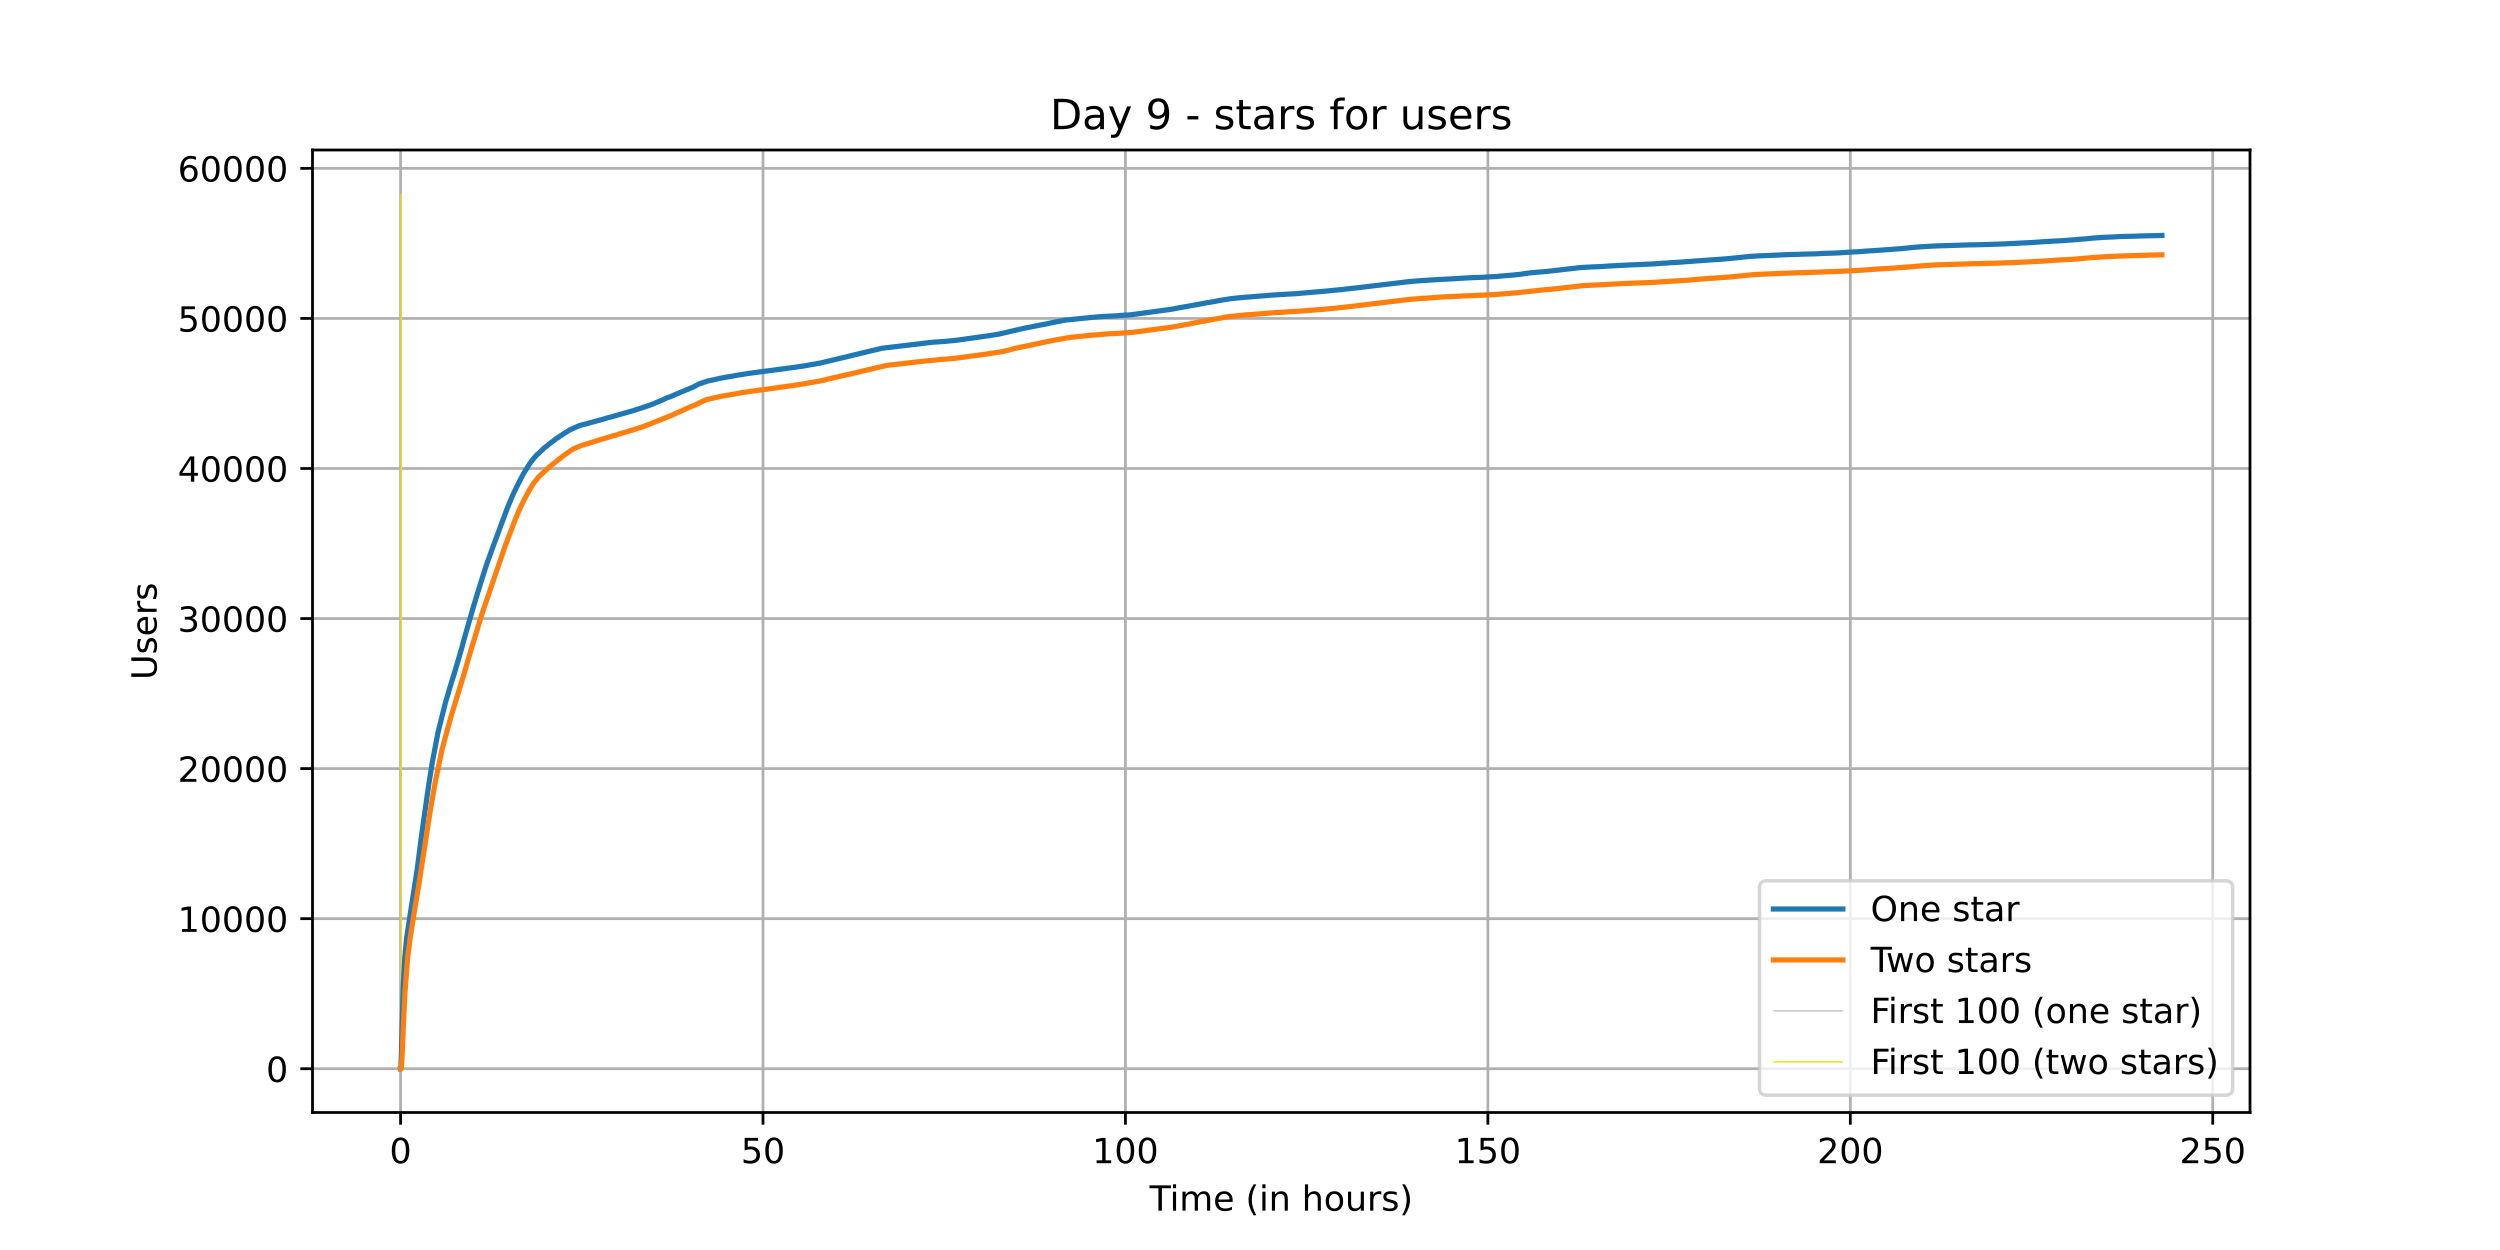 <?xml version="1.0" encoding="utf-8" standalone="no"?>
<!DOCTYPE svg PUBLIC "-//W3C//DTD SVG 1.1//EN"
  "http://www.w3.org/Graphics/SVG/1.1/DTD/svg11.dtd">
<!-- Created with matplotlib (https://matplotlib.org/) -->
<svg height="360pt" version="1.1" viewBox="0 0 720 360" width="720pt" xmlns="http://www.w3.org/2000/svg" xmlns:xlink="http://www.w3.org/1999/xlink">
 <defs>
  <style type="text/css">*{stroke-linecap:butt;stroke-linejoin:round;}</style>
 </defs>
 <g id="figure_1">
  <g id="patch_1">
   <path d="M 0 360 
L 720 360 
L 720 0 
L 0 0 
z
" style="fill:#ffffff;"/>
  </g>
  <g id="axes_1">
   <g id="patch_2">
    <path d="M 90 320.4 
L 648 320.4 
L 648 43.2 
L 90 43.2 
z
" style="fill:#ffffff;"/>
   </g>
   <g id="matplotlib.axis_1">
    <g id="xtick_1">
     <g id="line2d_1">
      <path clip-path="url(#pa68d1b506d)" d="M 115.364 320.4 
L 115.364 43.2 
" style="fill:none;stroke:#b0b0b0;stroke-linecap:square;stroke-width:0.8;"/>
     </g>
     <g id="line2d_2">
      <defs>
       <path d="M 0 0 
L 0 3.5 
" id="m1f9e59ccb1" style="stroke:#000000;stroke-width:0.8;"/>
      </defs>
      <g>
       <use style="stroke:#000000;stroke-width:0.8;" x="115.364" xlink:href="#m1f9e59ccb1" y="320.4"/>
      </g>
     </g>
     <g id="text_1">
      <!-- 0 -->
      <g transform="translate(112.182 334.998)scale(0.1 -0.1)">
       <defs>
        <path d="M 31.781 66.406 
Q 24.172 66.406 20.328 58.906 
Q 16.5 51.422 16.5 36.375 
Q 16.5 21.391 20.328 13.891 
Q 24.172 6.391 31.781 6.391 
Q 39.453 6.391 43.281 13.891 
Q 47.125 21.391 47.125 36.375 
Q 47.125 51.422 43.281 58.906 
Q 39.453 66.406 31.781 66.406 
z
M 31.781 74.219 
Q 44.047 74.219 50.516 64.516 
Q 56.984 54.828 56.984 36.375 
Q 56.984 17.969 50.516 8.266 
Q 44.047 -1.422 31.781 -1.422 
Q 19.531 -1.422 13.062 8.266 
Q 6.594 17.969 6.594 36.375 
Q 6.594 54.828 13.062 64.516 
Q 19.531 74.219 31.781 74.219 
z
" id="DejaVuSans-48"/>
       </defs>
       <use xlink:href="#DejaVuSans-48"/>
      </g>
     </g>
    </g>
    <g id="xtick_2">
     <g id="line2d_3">
      <path clip-path="url(#pa68d1b506d)" d="M 219.745 320.4 
L 219.745 43.2 
" style="fill:none;stroke:#b0b0b0;stroke-linecap:square;stroke-width:0.8;"/>
     </g>
     <g id="line2d_4">
      <g>
       <use style="stroke:#000000;stroke-width:0.8;" x="219.745" xlink:href="#m1f9e59ccb1" y="320.4"/>
      </g>
     </g>
     <g id="text_2">
      <!-- 50 -->
      <g transform="translate(213.383 334.998)scale(0.1 -0.1)">
       <defs>
        <path d="M 10.797 72.906 
L 49.516 72.906 
L 49.516 64.594 
L 19.828 64.594 
L 19.828 46.734 
Q 21.969 47.469 24.109 47.828 
Q 26.266 48.188 28.422 48.188 
Q 40.625 48.188 47.75 41.5 
Q 54.891 34.812 54.891 23.391 
Q 54.891 11.625 47.562 5.094 
Q 40.234 -1.422 26.906 -1.422 
Q 22.312 -1.422 17.547 -0.641 
Q 12.797 0.141 7.719 1.703 
L 7.719 11.625 
Q 12.109 9.234 16.797 8.062 
Q 21.484 6.891 26.703 6.891 
Q 35.156 6.891 40.078 11.328 
Q 45.016 15.766 45.016 23.391 
Q 45.016 31 40.078 35.438 
Q 35.156 39.891 26.703 39.891 
Q 22.75 39.891 18.812 39.016 
Q 14.891 38.141 10.797 36.281 
z
" id="DejaVuSans-53"/>
       </defs>
       <use xlink:href="#DejaVuSans-53"/>
       <use x="63.623" xlink:href="#DejaVuSans-48"/>
      </g>
     </g>
    </g>
    <g id="xtick_3">
     <g id="line2d_5">
      <path clip-path="url(#pa68d1b506d)" d="M 324.127 320.4 
L 324.127 43.2 
" style="fill:none;stroke:#b0b0b0;stroke-linecap:square;stroke-width:0.8;"/>
     </g>
     <g id="line2d_6">
      <g>
       <use style="stroke:#000000;stroke-width:0.8;" x="324.127" xlink:href="#m1f9e59ccb1" y="320.4"/>
      </g>
     </g>
     <g id="text_3">
      <!-- 100 -->
      <g transform="translate(314.583 334.998)scale(0.1 -0.1)">
       <defs>
        <path d="M 12.406 8.297 
L 28.516 8.297 
L 28.516 63.922 
L 10.984 60.406 
L 10.984 69.391 
L 28.422 72.906 
L 38.281 72.906 
L 38.281 8.297 
L 54.391 8.297 
L 54.391 0 
L 12.406 0 
z
" id="DejaVuSans-49"/>
       </defs>
       <use xlink:href="#DejaVuSans-49"/>
       <use x="63.623" xlink:href="#DejaVuSans-48"/>
       <use x="127.246" xlink:href="#DejaVuSans-48"/>
      </g>
     </g>
    </g>
    <g id="xtick_4">
     <g id="line2d_7">
      <path clip-path="url(#pa68d1b506d)" d="M 428.509 320.4 
L 428.509 43.2 
" style="fill:none;stroke:#b0b0b0;stroke-linecap:square;stroke-width:0.8;"/>
     </g>
     <g id="line2d_8">
      <g>
       <use style="stroke:#000000;stroke-width:0.8;" x="428.509" xlink:href="#m1f9e59ccb1" y="320.4"/>
      </g>
     </g>
     <g id="text_4">
      <!-- 150 -->
      <g transform="translate(418.965 334.998)scale(0.1 -0.1)">
       <use xlink:href="#DejaVuSans-49"/>
       <use x="63.623" xlink:href="#DejaVuSans-53"/>
       <use x="127.246" xlink:href="#DejaVuSans-48"/>
      </g>
     </g>
    </g>
    <g id="xtick_5">
     <g id="line2d_9">
      <path clip-path="url(#pa68d1b506d)" d="M 532.891 320.4 
L 532.891 43.2 
" style="fill:none;stroke:#b0b0b0;stroke-linecap:square;stroke-width:0.8;"/>
     </g>
     <g id="line2d_10">
      <g>
       <use style="stroke:#000000;stroke-width:0.8;" x="532.891" xlink:href="#m1f9e59ccb1" y="320.4"/>
      </g>
     </g>
     <g id="text_5">
      <!-- 200 -->
      <g transform="translate(523.347 334.998)scale(0.1 -0.1)">
       <defs>
        <path d="M 19.188 8.297 
L 53.609 8.297 
L 53.609 0 
L 7.328 0 
L 7.328 8.297 
Q 12.938 14.109 22.625 23.891 
Q 32.328 33.688 34.812 36.531 
Q 39.547 41.844 41.422 45.531 
Q 43.312 49.219 43.312 52.781 
Q 43.312 58.594 39.234 62.25 
Q 35.156 65.922 28.609 65.922 
Q 23.969 65.922 18.812 64.312 
Q 13.672 62.703 7.812 59.422 
L 7.812 69.391 
Q 13.766 71.781 18.938 73 
Q 24.125 74.219 28.422 74.219 
Q 39.75 74.219 46.484 68.547 
Q 53.219 62.891 53.219 53.422 
Q 53.219 48.922 51.531 44.891 
Q 49.859 40.875 45.406 35.406 
Q 44.188 33.984 37.641 27.219 
Q 31.109 20.453 19.188 8.297 
z
" id="DejaVuSans-50"/>
       </defs>
       <use xlink:href="#DejaVuSans-50"/>
       <use x="63.623" xlink:href="#DejaVuSans-48"/>
       <use x="127.246" xlink:href="#DejaVuSans-48"/>
      </g>
     </g>
    </g>
    <g id="xtick_6">
     <g id="line2d_11">
      <path clip-path="url(#pa68d1b506d)" d="M 637.272 320.4 
L 637.272 43.2 
" style="fill:none;stroke:#b0b0b0;stroke-linecap:square;stroke-width:0.8;"/>
     </g>
     <g id="line2d_12">
      <g>
       <use style="stroke:#000000;stroke-width:0.8;" x="637.272" xlink:href="#m1f9e59ccb1" y="320.4"/>
      </g>
     </g>
     <g id="text_6">
      <!-- 250 -->
      <g transform="translate(627.729 334.998)scale(0.1 -0.1)">
       <use xlink:href="#DejaVuSans-50"/>
       <use x="63.623" xlink:href="#DejaVuSans-53"/>
       <use x="127.246" xlink:href="#DejaVuSans-48"/>
      </g>
     </g>
    </g>
    <g id="text_7">
     <!-- Time (in hours) -->
     <g transform="translate(331.072 348.677)scale(0.1 -0.1)">
      <defs>
       <path d="M -0.297 72.906 
L 61.375 72.906 
L 61.375 64.594 
L 35.5 64.594 
L 35.5 0 
L 25.594 0 
L 25.594 64.594 
L -0.297 64.594 
z
" id="DejaVuSans-84"/>
       <path d="M 9.422 54.688 
L 18.406 54.688 
L 18.406 0 
L 9.422 0 
z
M 9.422 75.984 
L 18.406 75.984 
L 18.406 64.594 
L 9.422 64.594 
z
" id="DejaVuSans-105"/>
       <path d="M 52 44.188 
Q 55.375 50.25 60.062 53.125 
Q 64.75 56 71.094 56 
Q 79.641 56 84.281 50.016 
Q 88.922 44.047 88.922 33.016 
L 88.922 0 
L 79.891 0 
L 79.891 32.719 
Q 79.891 40.578 77.094 44.375 
Q 74.312 48.188 68.609 48.188 
Q 61.625 48.188 57.562 43.547 
Q 53.516 38.922 53.516 30.906 
L 53.516 0 
L 44.484 0 
L 44.484 32.719 
Q 44.484 40.625 41.703 44.406 
Q 38.922 48.188 33.109 48.188 
Q 26.219 48.188 22.156 43.531 
Q 18.109 38.875 18.109 30.906 
L 18.109 0 
L 9.078 0 
L 9.078 54.688 
L 18.109 54.688 
L 18.109 46.188 
Q 21.188 51.219 25.484 53.609 
Q 29.781 56 35.688 56 
Q 41.656 56 45.828 52.969 
Q 50 49.953 52 44.188 
z
" id="DejaVuSans-109"/>
       <path d="M 56.203 29.594 
L 56.203 25.203 
L 14.891 25.203 
Q 15.484 15.922 20.484 11.062 
Q 25.484 6.203 34.422 6.203 
Q 39.594 6.203 44.453 7.469 
Q 49.312 8.734 54.109 11.281 
L 54.109 2.781 
Q 49.266 0.734 44.188 -0.344 
Q 39.109 -1.422 33.891 -1.422 
Q 20.797 -1.422 13.156 6.188 
Q 5.516 13.812 5.516 26.812 
Q 5.516 40.234 12.766 48.109 
Q 20.016 56 32.328 56 
Q 43.359 56 49.781 48.891 
Q 56.203 41.797 56.203 29.594 
z
M 47.219 32.234 
Q 47.125 39.594 43.094 43.984 
Q 39.062 48.391 32.422 48.391 
Q 24.906 48.391 20.391 44.141 
Q 15.875 39.891 15.188 32.172 
z
" id="DejaVuSans-101"/>
       <path id="DejaVuSans-32"/>
       <path d="M 31 75.875 
Q 24.469 64.656 21.281 53.656 
Q 18.109 42.672 18.109 31.391 
Q 18.109 20.125 21.312 9.062 
Q 24.516 -2 31 -13.188 
L 23.188 -13.188 
Q 15.875 -1.703 12.234 9.375 
Q 8.594 20.453 8.594 31.391 
Q 8.594 42.281 12.203 53.312 
Q 15.828 64.359 23.188 75.875 
z
" id="DejaVuSans-40"/>
       <path d="M 54.891 33.016 
L 54.891 0 
L 45.906 0 
L 45.906 32.719 
Q 45.906 40.484 42.875 44.328 
Q 39.844 48.188 33.797 48.188 
Q 26.516 48.188 22.312 43.547 
Q 18.109 38.922 18.109 30.906 
L 18.109 0 
L 9.078 0 
L 9.078 54.688 
L 18.109 54.688 
L 18.109 46.188 
Q 21.344 51.125 25.703 53.562 
Q 30.078 56 35.797 56 
Q 45.219 56 50.047 50.172 
Q 54.891 44.344 54.891 33.016 
z
" id="DejaVuSans-110"/>
       <path d="M 54.891 33.016 
L 54.891 0 
L 45.906 0 
L 45.906 32.719 
Q 45.906 40.484 42.875 44.328 
Q 39.844 48.188 33.797 48.188 
Q 26.516 48.188 22.312 43.547 
Q 18.109 38.922 18.109 30.906 
L 18.109 0 
L 9.078 0 
L 9.078 75.984 
L 18.109 75.984 
L 18.109 46.188 
Q 21.344 51.125 25.703 53.562 
Q 30.078 56 35.797 56 
Q 45.219 56 50.047 50.172 
Q 54.891 44.344 54.891 33.016 
z
" id="DejaVuSans-104"/>
       <path d="M 30.609 48.391 
Q 23.391 48.391 19.188 42.75 
Q 14.984 37.109 14.984 27.297 
Q 14.984 17.484 19.156 11.844 
Q 23.344 6.203 30.609 6.203 
Q 37.797 6.203 41.984 11.859 
Q 46.188 17.531 46.188 27.297 
Q 46.188 37.016 41.984 42.703 
Q 37.797 48.391 30.609 48.391 
z
M 30.609 56 
Q 42.328 56 49.016 48.375 
Q 55.719 40.766 55.719 27.297 
Q 55.719 13.875 49.016 6.219 
Q 42.328 -1.422 30.609 -1.422 
Q 18.844 -1.422 12.172 6.219 
Q 5.516 13.875 5.516 27.297 
Q 5.516 40.766 12.172 48.375 
Q 18.844 56 30.609 56 
z
" id="DejaVuSans-111"/>
       <path d="M 8.5 21.578 
L 8.5 54.688 
L 17.484 54.688 
L 17.484 21.922 
Q 17.484 14.156 20.5 10.266 
Q 23.531 6.391 29.594 6.391 
Q 36.859 6.391 41.078 11.031 
Q 45.312 15.672 45.312 23.688 
L 45.312 54.688 
L 54.297 54.688 
L 54.297 0 
L 45.312 0 
L 45.312 8.406 
Q 42.047 3.422 37.719 1 
Q 33.406 -1.422 27.688 -1.422 
Q 18.266 -1.422 13.375 4.438 
Q 8.5 10.297 8.5 21.578 
z
M 31.109 56 
z
" id="DejaVuSans-117"/>
       <path d="M 41.109 46.297 
Q 39.594 47.172 37.812 47.578 
Q 36.031 48 33.891 48 
Q 26.266 48 22.188 43.047 
Q 18.109 38.094 18.109 28.812 
L 18.109 0 
L 9.078 0 
L 9.078 54.688 
L 18.109 54.688 
L 18.109 46.188 
Q 20.953 51.172 25.484 53.578 
Q 30.031 56 36.531 56 
Q 37.453 56 38.578 55.875 
Q 39.703 55.766 41.062 55.516 
z
" id="DejaVuSans-114"/>
       <path d="M 44.281 53.078 
L 44.281 44.578 
Q 40.484 46.531 36.375 47.5 
Q 32.281 48.484 27.875 48.484 
Q 21.188 48.484 17.844 46.438 
Q 14.5 44.391 14.5 40.281 
Q 14.5 37.156 16.891 35.375 
Q 19.281 33.594 26.516 31.984 
L 29.594 31.297 
Q 39.156 29.25 43.188 25.516 
Q 47.219 21.781 47.219 15.094 
Q 47.219 7.469 41.188 3.016 
Q 35.156 -1.422 24.609 -1.422 
Q 20.219 -1.422 15.453 -0.562 
Q 10.688 0.297 5.422 2 
L 5.422 11.281 
Q 10.406 8.688 15.234 7.391 
Q 20.062 6.109 24.812 6.109 
Q 31.156 6.109 34.562 8.281 
Q 37.984 10.453 37.984 14.406 
Q 37.984 18.062 35.516 20.016 
Q 33.062 21.969 24.703 23.781 
L 21.578 24.516 
Q 13.234 26.266 9.516 29.906 
Q 5.812 33.547 5.812 39.891 
Q 5.812 47.609 11.281 51.797 
Q 16.75 56 26.812 56 
Q 31.781 56 36.172 55.266 
Q 40.578 54.547 44.281 53.078 
z
" id="DejaVuSans-115"/>
       <path d="M 8.016 75.875 
L 15.828 75.875 
Q 23.141 64.359 26.781 53.312 
Q 30.422 42.281 30.422 31.391 
Q 30.422 20.453 26.781 9.375 
Q 23.141 -1.703 15.828 -13.188 
L 8.016 -13.188 
Q 14.5 -2 17.703 9.062 
Q 20.906 20.125 20.906 31.391 
Q 20.906 42.672 17.703 53.656 
Q 14.5 64.656 8.016 75.875 
z
" id="DejaVuSans-41"/>
      </defs>
      <use xlink:href="#DejaVuSans-84"/>
      <use x="57.959" xlink:href="#DejaVuSans-105"/>
      <use x="85.742" xlink:href="#DejaVuSans-109"/>
      <use x="183.154" xlink:href="#DejaVuSans-101"/>
      <use x="244.678" xlink:href="#DejaVuSans-32"/>
      <use x="276.465" xlink:href="#DejaVuSans-40"/>
      <use x="315.479" xlink:href="#DejaVuSans-105"/>
      <use x="343.262" xlink:href="#DejaVuSans-110"/>
      <use x="406.641" xlink:href="#DejaVuSans-32"/>
      <use x="438.428" xlink:href="#DejaVuSans-104"/>
      <use x="501.807" xlink:href="#DejaVuSans-111"/>
      <use x="562.988" xlink:href="#DejaVuSans-117"/>
      <use x="626.367" xlink:href="#DejaVuSans-114"/>
      <use x="667.48" xlink:href="#DejaVuSans-115"/>
      <use x="719.58" xlink:href="#DejaVuSans-41"/>
     </g>
    </g>
   </g>
   <g id="matplotlib.axis_2">
    <g id="ytick_1">
     <g id="line2d_13">
      <path clip-path="url(#pa68d1b506d)" d="M 90 307.8 
L 648 307.8 
" style="fill:none;stroke:#b0b0b0;stroke-linecap:square;stroke-width:0.8;"/>
     </g>
     <g id="line2d_14">
      <defs>
       <path d="M 0 0 
L -3.5 0 
" id="mb913908f82" style="stroke:#000000;stroke-width:0.8;"/>
      </defs>
      <g>
       <use style="stroke:#000000;stroke-width:0.8;" x="90" xlink:href="#mb913908f82" y="307.8"/>
      </g>
     </g>
     <g id="text_8">
      <!-- 0 -->
      <g transform="translate(76.638 311.599)scale(0.1 -0.1)">
       <use xlink:href="#DejaVuSans-48"/>
      </g>
     </g>
    </g>
    <g id="ytick_2">
     <g id="line2d_15">
      <path clip-path="url(#pa68d1b506d)" d="M 90 264.582 
L 648 264.582 
" style="fill:none;stroke:#b0b0b0;stroke-linecap:square;stroke-width:0.8;"/>
     </g>
     <g id="line2d_16">
      <g>
       <use style="stroke:#000000;stroke-width:0.8;" x="90" xlink:href="#mb913908f82" y="264.582"/>
      </g>
     </g>
     <g id="text_9">
      <!-- 10000 -->
      <g transform="translate(51.188 268.381)scale(0.1 -0.1)">
       <use xlink:href="#DejaVuSans-49"/>
       <use x="63.623" xlink:href="#DejaVuSans-48"/>
       <use x="127.246" xlink:href="#DejaVuSans-48"/>
       <use x="190.869" xlink:href="#DejaVuSans-48"/>
       <use x="254.492" xlink:href="#DejaVuSans-48"/>
      </g>
     </g>
    </g>
    <g id="ytick_3">
     <g id="line2d_17">
      <path clip-path="url(#pa68d1b506d)" d="M 90 221.363 
L 648 221.363 
" style="fill:none;stroke:#b0b0b0;stroke-linecap:square;stroke-width:0.8;"/>
     </g>
     <g id="line2d_18">
      <g>
       <use style="stroke:#000000;stroke-width:0.8;" x="90" xlink:href="#mb913908f82" y="221.363"/>
      </g>
     </g>
     <g id="text_10">
      <!-- 20000 -->
      <g transform="translate(51.188 225.163)scale(0.1 -0.1)">
       <use xlink:href="#DejaVuSans-50"/>
       <use x="63.623" xlink:href="#DejaVuSans-48"/>
       <use x="127.246" xlink:href="#DejaVuSans-48"/>
       <use x="190.869" xlink:href="#DejaVuSans-48"/>
       <use x="254.492" xlink:href="#DejaVuSans-48"/>
      </g>
     </g>
    </g>
    <g id="ytick_4">
     <g id="line2d_19">
      <path clip-path="url(#pa68d1b506d)" d="M 90 178.145 
L 648 178.145 
" style="fill:none;stroke:#b0b0b0;stroke-linecap:square;stroke-width:0.8;"/>
     </g>
     <g id="line2d_20">
      <g>
       <use style="stroke:#000000;stroke-width:0.8;" x="90" xlink:href="#mb913908f82" y="178.145"/>
      </g>
     </g>
     <g id="text_11">
      <!-- 30000 -->
      <g transform="translate(51.188 181.944)scale(0.1 -0.1)">
       <defs>
        <path d="M 40.578 39.312 
Q 47.656 37.797 51.625 33 
Q 55.609 28.219 55.609 21.188 
Q 55.609 10.406 48.188 4.484 
Q 40.766 -1.422 27.094 -1.422 
Q 22.516 -1.422 17.656 -0.516 
Q 12.797 0.391 7.625 2.203 
L 7.625 11.719 
Q 11.719 9.328 16.594 8.109 
Q 21.484 6.891 26.812 6.891 
Q 36.078 6.891 40.938 10.547 
Q 45.797 14.203 45.797 21.188 
Q 45.797 27.641 41.281 31.266 
Q 36.766 34.906 28.719 34.906 
L 20.219 34.906 
L 20.219 43.016 
L 29.109 43.016 
Q 36.375 43.016 40.234 45.922 
Q 44.094 48.828 44.094 54.297 
Q 44.094 59.906 40.109 62.906 
Q 36.141 65.922 28.719 65.922 
Q 24.656 65.922 20.016 65.031 
Q 15.375 64.156 9.812 62.312 
L 9.812 71.094 
Q 15.438 72.656 20.344 73.438 
Q 25.25 74.219 29.594 74.219 
Q 40.828 74.219 47.359 69.109 
Q 53.906 64.016 53.906 55.328 
Q 53.906 49.266 50.438 45.094 
Q 46.969 40.922 40.578 39.312 
z
" id="DejaVuSans-51"/>
       </defs>
       <use xlink:href="#DejaVuSans-51"/>
       <use x="63.623" xlink:href="#DejaVuSans-48"/>
       <use x="127.246" xlink:href="#DejaVuSans-48"/>
       <use x="190.869" xlink:href="#DejaVuSans-48"/>
       <use x="254.492" xlink:href="#DejaVuSans-48"/>
      </g>
     </g>
    </g>
    <g id="ytick_5">
     <g id="line2d_21">
      <path clip-path="url(#pa68d1b506d)" d="M 90 134.927 
L 648 134.927 
" style="fill:none;stroke:#b0b0b0;stroke-linecap:square;stroke-width:0.8;"/>
     </g>
     <g id="line2d_22">
      <g>
       <use style="stroke:#000000;stroke-width:0.8;" x="90" xlink:href="#mb913908f82" y="134.927"/>
      </g>
     </g>
     <g id="text_12">
      <!-- 40000 -->
      <g transform="translate(51.188 138.726)scale(0.1 -0.1)">
       <defs>
        <path d="M 37.797 64.312 
L 12.891 25.391 
L 37.797 25.391 
z
M 35.203 72.906 
L 47.609 72.906 
L 47.609 25.391 
L 58.016 25.391 
L 58.016 17.188 
L 47.609 17.188 
L 47.609 0 
L 37.797 0 
L 37.797 17.188 
L 4.891 17.188 
L 4.891 26.703 
z
" id="DejaVuSans-52"/>
       </defs>
       <use xlink:href="#DejaVuSans-52"/>
       <use x="63.623" xlink:href="#DejaVuSans-48"/>
       <use x="127.246" xlink:href="#DejaVuSans-48"/>
       <use x="190.869" xlink:href="#DejaVuSans-48"/>
       <use x="254.492" xlink:href="#DejaVuSans-48"/>
      </g>
     </g>
    </g>
    <g id="ytick_6">
     <g id="line2d_23">
      <path clip-path="url(#pa68d1b506d)" d="M 90 91.708 
L 648 91.708 
" style="fill:none;stroke:#b0b0b0;stroke-linecap:square;stroke-width:0.8;"/>
     </g>
     <g id="line2d_24">
      <g>
       <use style="stroke:#000000;stroke-width:0.8;" x="90" xlink:href="#mb913908f82" y="91.708"/>
      </g>
     </g>
     <g id="text_13">
      <!-- 50000 -->
      <g transform="translate(51.188 95.508)scale(0.1 -0.1)">
       <use xlink:href="#DejaVuSans-53"/>
       <use x="63.623" xlink:href="#DejaVuSans-48"/>
       <use x="127.246" xlink:href="#DejaVuSans-48"/>
       <use x="190.869" xlink:href="#DejaVuSans-48"/>
       <use x="254.492" xlink:href="#DejaVuSans-48"/>
      </g>
     </g>
    </g>
    <g id="ytick_7">
     <g id="line2d_25">
      <path clip-path="url(#pa68d1b506d)" d="M 90 48.49 
L 648 48.49 
" style="fill:none;stroke:#b0b0b0;stroke-linecap:square;stroke-width:0.8;"/>
     </g>
     <g id="line2d_26">
      <g>
       <use style="stroke:#000000;stroke-width:0.8;" x="90" xlink:href="#mb913908f82" y="48.49"/>
      </g>
     </g>
     <g id="text_14">
      <!-- 60000 -->
      <g transform="translate(51.188 52.289)scale(0.1 -0.1)">
       <defs>
        <path d="M 33.016 40.375 
Q 26.375 40.375 22.484 35.828 
Q 18.609 31.297 18.609 23.391 
Q 18.609 15.531 22.484 10.953 
Q 26.375 6.391 33.016 6.391 
Q 39.656 6.391 43.531 10.953 
Q 47.406 15.531 47.406 23.391 
Q 47.406 31.297 43.531 35.828 
Q 39.656 40.375 33.016 40.375 
z
M 52.594 71.297 
L 52.594 62.312 
Q 48.875 64.062 45.094 64.984 
Q 41.312 65.922 37.594 65.922 
Q 27.828 65.922 22.672 59.328 
Q 17.531 52.734 16.797 39.406 
Q 19.672 43.656 24.016 45.922 
Q 28.375 48.188 33.594 48.188 
Q 44.578 48.188 50.953 41.516 
Q 57.328 34.859 57.328 23.391 
Q 57.328 12.156 50.688 5.359 
Q 44.047 -1.422 33.016 -1.422 
Q 20.359 -1.422 13.672 8.266 
Q 6.984 17.969 6.984 36.375 
Q 6.984 53.656 15.188 63.938 
Q 23.391 74.219 37.203 74.219 
Q 40.922 74.219 44.703 73.484 
Q 48.484 72.75 52.594 71.297 
z
" id="DejaVuSans-54"/>
       </defs>
       <use xlink:href="#DejaVuSans-54"/>
       <use x="63.623" xlink:href="#DejaVuSans-48"/>
       <use x="127.246" xlink:href="#DejaVuSans-48"/>
       <use x="190.869" xlink:href="#DejaVuSans-48"/>
       <use x="254.492" xlink:href="#DejaVuSans-48"/>
      </g>
     </g>
    </g>
    <g id="text_15">
     <!-- Users -->
     <g transform="translate(45.108 195.801)rotate(-90)scale(0.1 -0.1)">
      <defs>
       <path d="M 8.688 72.906 
L 18.609 72.906 
L 18.609 28.609 
Q 18.609 16.891 22.844 11.734 
Q 27.094 6.594 36.625 6.594 
Q 46.094 6.594 50.344 11.734 
Q 54.594 16.891 54.594 28.609 
L 54.594 72.906 
L 64.5 72.906 
L 64.5 27.391 
Q 64.5 13.141 57.438 5.859 
Q 50.391 -1.422 36.625 -1.422 
Q 22.797 -1.422 15.734 5.859 
Q 8.688 13.141 8.688 27.391 
z
" id="DejaVuSans-85"/>
      </defs>
      <use xlink:href="#DejaVuSans-85"/>
      <use x="73.193" xlink:href="#DejaVuSans-115"/>
      <use x="125.293" xlink:href="#DejaVuSans-101"/>
      <use x="186.816" xlink:href="#DejaVuSans-114"/>
      <use x="227.93" xlink:href="#DejaVuSans-115"/>
     </g>
    </g>
   </g>
   <g id="LineCollection_1">
    <path clip-path="url(#pa68d1b506d)" d="M 115.484 307.8 
L 115.484 55.8 
" style="fill:none;stroke:#c0c0c0;stroke-width:0.4;"/>
   </g>
   <g id="LineCollection_2">
    <path clip-path="url(#pa68d1b506d)" d="M 115.588 307.8 
L 115.588 55.8 
" style="fill:none;stroke:#ffd700;stroke-width:0.4;"/>
   </g>
   <g id="line2d_27">
    <path clip-path="url(#pa68d1b506d)" d="M 115.364 307.8 
L 115.415 307.796 
L 115.484 307.234 
L 115.657 301.123 
L 116.105 284.544 
L 116.588 275.684 
L 117.105 270.204 
L 118.105 263.531 
L 118.76 259.357 
L 119.967 251.53 
L 120.174 250.19 
L 121.243 241.857 
L 121.898 237.151 
L 122.932 229.752 
L 123.518 225.733 
L 124.415 220.106 
L 124.76 218.208 
L 126.139 210.965 
L 128.277 202.386 
L 129.001 199.97 
L 129.449 198.38 
L 130.932 193.617 
L 131.656 191.188 
L 131.863 190.493 
L 132.656 187.701 
L 133.035 186.456 
L 133.518 184.598 
L 134.245 182.03 
L 136.384 174.623 
L 137.109 172.224 
L 138.488 167.738 
L 138.626 167.306 
L 139.212 165.443 
L 140.315 162.055 
L 141.074 159.993 
L 141.591 158.524 
L 145.523 147.918 
L 145.937 146.807 
L 146.489 145.381 
L 147.179 143.791 
L 147.696 142.576 
L 148.731 140.359 
L 149.042 139.789 
L 149.593 138.631 
L 150.352 137.222 
L 150.697 136.552 
L 150.973 136.085 
L 152.594 133.475 
L 152.836 133.159 
L 153.457 132.334 
L 153.698 132.057 
L 153.94 131.746 
L 154.664 130.942 
L 154.974 130.709 
L 156.251 129.486 
L 156.492 129.243 
L 157.113 128.695 
L 157.493 128.457 
L 158.044 127.986 
L 158.424 127.679 
L 158.976 127.273 
L 159.321 127.026 
L 160.045 126.447 
L 160.424 126.149 
L 160.838 125.95 
L 161.286 125.596 
L 161.803 125.285 
L 162.596 124.736 
L 162.838 124.61 
L 164.045 123.841 
L 166.667 122.661 
L 167.046 122.566 
L 167.287 122.458 
L 167.632 122.363 
L 168.08 122.251 
L 168.943 122.039 
L 169.322 121.927 
L 174.236 120.578 
L 174.996 120.328 
L 175.931 120.098 
L 178.621 119.325 
L 179.001 119.217 
L 182.725 118.171 
L 183.312 117.938 
L 183.967 117.747 
L 185.351 117.294 
L 185.731 117.177 
L 186.8 116.792 
L 187.524 116.55 
L 188.283 116.248 
L 190.905 115.137 
L 191.871 114.653 
L 192.319 114.484 
L 193.009 114.264 
L 195.459 113.218 
L 196.08 112.95 
L 199.495 111.541 
L 200.946 110.763 
L 201.429 110.53 
L 203.741 109.765 
L 204.19 109.661 
L 204.604 109.571 
L 205.95 109.29 
L 206.398 109.177 
L 207.503 108.927 
L 209.331 108.576 
L 210.193 108.473 
L 212.298 108.062 
L 215.47 107.561 
L 215.953 107.496 
L 228.609 105.815 
L 229.057 105.754 
L 229.713 105.646 
L 230.682 105.512 
L 231.444 105.409 
L 232.962 105.141 
L 233.514 105.037 
L 234.755 104.834 
L 236.48 104.505 
L 244.892 102.491 
L 245.686 102.284 
L 253.999 100.296 
L 268.552 98.567 
L 270.173 98.459 
L 272.242 98.308 
L 273.38 98.2 
L 274.034 98.144 
L 275.173 98.036 
L 283.141 96.921 
L 283.658 96.834 
L 284.521 96.726 
L 287.727 96.212 
L 294.244 94.703 
L 294.796 94.6 
L 295.175 94.492 
L 296.796 94.18 
L 299.071 93.718 
L 300.83 93.39 
L 301.451 93.269 
L 302.623 93.009 
L 304.727 92.586 
L 305.347 92.478 
L 306.967 92.179 
L 312.381 91.618 
L 313.518 91.514 
L 314.38 91.41 
L 315.691 91.302 
L 317.936 91.129 
L 320.142 91.021 
L 320.659 91.004 
L 322.142 90.9 
L 322.866 90.831 
L 324.349 90.753 
L 325.797 90.645 
L 326.28 90.576 
L 337.349 89.072 
L 337.902 88.977 
L 339.281 88.692 
L 339.833 88.597 
L 342.212 88.19 
L 342.867 88.056 
L 344.901 87.693 
L 345.522 87.577 
L 346.142 87.477 
L 346.798 87.343 
L 347.246 87.24 
L 348.384 87.071 
L 350.35 86.717 
L 351.074 86.557 
L 354.281 86.047 
L 354.798 85.969 
L 358.384 85.628 
L 359.901 85.52 
L 362.66 85.282 
L 364.211 85.178 
L 365.004 85.087 
L 366.521 84.979 
L 368.245 84.871 
L 370.004 84.763 
L 371.728 84.659 
L 373.624 84.564 
L 373.935 84.521 
L 375.072 84.413 
L 377.625 84.206 
L 378.762 84.102 
L 379.452 84.037 
L 380.935 83.929 
L 385.422 83.48 
L 386.732 83.376 
L 387.284 83.285 
L 388.18 83.181 
L 388.905 83.108 
L 389.871 83 
L 405.322 81.159 
L 406.426 81.055 
L 406.806 81.02 
L 408.081 80.912 
L 410.151 80.761 
L 411.979 80.653 
L 413.772 80.536 
L 415.737 80.428 
L 417.117 80.364 
L 418.876 80.256 
L 420.672 80.143 
L 422.639 80.035 
L 424.159 79.957 
L 427.229 79.849 
L 429.125 79.724 
L 431.263 79.62 
L 432.16 79.508 
L 434.712 79.3 
L 435.953 79.201 
L 436.401 79.14 
L 437.539 79.032 
L 438.505 78.903 
L 439.091 78.795 
L 439.953 78.687 
L 440.712 78.579 
L 443.712 78.311 
L 445.229 78.203 
L 454.957 77.083 
L 456.612 76.975 
L 458.199 76.889 
L 460.958 76.781 
L 463.165 76.617 
L 465.476 76.508 
L 466.061 76.474 
L 468.027 76.366 
L 469.371 76.305 
L 472.165 76.197 
L 473.716 76.111 
L 476.337 76.003 
L 478.716 75.817 
L 480.612 75.713 
L 480.957 75.661 
L 483.095 75.558 
L 483.716 75.514 
L 485.097 75.411 
L 485.511 75.368 
L 487.131 75.259 
L 487.717 75.221 
L 488.959 75.113 
L 489.476 75.095 
L 490.856 74.987 
L 491.476 74.944 
L 493.477 74.806 
L 495.064 74.698 
L 497.445 74.507 
L 498.652 74.399 
L 504.137 73.829 
L 506.034 73.721 
L 507.413 73.656 
L 510.173 73.548 
L 511.553 73.483 
L 513.862 73.375 
L 515.207 73.319 
L 518.863 73.22 
L 519.207 73.198 
L 523.279 73.09 
L 525.005 72.986 
L 528.487 72.878 
L 529.901 72.813 
L 531.384 72.705 
L 533.073 72.602 
L 535.039 72.498 
L 535.66 72.455 
L 537.901 72.282 
L 539.695 72.174 
L 541.556 72.048 
L 542.832 71.94 
L 544.384 71.854 
L 545.556 71.754 
L 545.832 71.724 
L 547.454 71.616 
L 551.593 71.201 
L 553.043 71.093 
L 553.423 71.063 
L 555.424 70.955 
L 556.079 70.903 
L 558.458 70.795 
L 559.493 70.773 
L 562.803 70.665 
L 563.941 70.631 
L 567.216 70.523 
L 568.147 70.514 
L 572.802 70.406 
L 574.146 70.35 
L 577.353 70.242 
L 578.973 70.151 
L 581.319 70.043 
L 581.94 70 
L 584.491 69.892 
L 586.353 69.766 
L 587.87 69.663 
L 588.491 69.615 
L 590.319 69.507 
L 591.939 69.412 
L 593.939 69.317 
L 594.215 69.291 
L 595.734 69.183 
L 597.907 69.019 
L 598.769 68.911 
L 600.598 68.794 
L 601.667 68.686 
L 602.426 68.604 
L 603.772 68.5 
L 604.152 68.47 
L 605.98 68.349 
L 608.601 68.241 
L 610.429 68.124 
L 615.153 68.016 
L 616.463 67.96 
L 621.464 67.852 
L 622.636 67.8 
L 622.636 67.8 
" style="fill:none;stroke:#1f77b4;stroke-linecap:square;stroke-width:1.5;"/>
   </g>
   <g id="line2d_28">
    <path clip-path="url(#pa68d1b506d)" d="M 115.364 307.8 
L 115.519 307.722 
L 115.622 307.121 
L 115.795 304.338 
L 116.174 295.37 
L 116.622 286.027 
L 117.381 275.978 
L 118.139 270.127 
L 119.45 261.76 
L 119.829 259.555 
L 120.726 254.075 
L 123.897 233.581 
L 125.346 225.249 
L 127.346 215.697 
L 128.897 209.984 
L 129.208 208.895 
L 129.829 206.596 
L 130.173 205.424 
L 130.587 204.102 
L 133.621 194.175 
L 134.762 190.199 
L 135.798 186.707 
L 138.626 177.423 
L 138.798 176.831 
L 145.42 157.439 
L 148.524 149.271 
L 148.835 148.579 
L 149.18 147.702 
L 149.662 146.613 
L 150.214 145.455 
L 150.801 144.258 
L 152.456 141.12 
L 152.801 140.593 
L 153.077 140.135 
L 153.733 139.054 
L 154.629 138.008 
L 154.94 137.593 
L 155.181 137.299 
L 157.734 134.914 
L 159.114 133.751 
L 159.39 133.561 
L 159.597 133.397 
L 162.148 131.322 
L 164.149 129.944 
L 164.39 129.758 
L 164.562 129.667 
L 165.183 129.274 
L 167.356 128.31 
L 168.046 128.12 
L 168.391 128.025 
L 169.046 127.839 
L 171.294 127.117 
L 173.297 126.499 
L 174.617 126.123 
L 174.962 126.019 
L 176.449 125.54 
L 177.035 125.436 
L 178.035 125.073 
L 178.621 124.9 
L 180.828 124.243 
L 181.518 124.014 
L 182.036 123.906 
L 183.45 123.452 
L 183.76 123.323 
L 184.346 123.145 
L 185.8 122.648 
L 192.526 119.982 
L 193.561 119.567 
L 193.768 119.476 
L 194.699 119.027 
L 194.975 118.884 
L 196.149 118.422 
L 196.528 118.214 
L 196.839 118.076 
L 197.322 117.86 
L 197.632 117.709 
L 198.012 117.557 
L 198.598 117.25 
L 199.669 116.836 
L 200.463 116.529 
L 201.601 115.928 
L 202.086 115.695 
L 203.569 115.064 
L 207.365 114.212 
L 207.951 114.104 
L 208.572 113.983 
L 211.125 113.568 
L 211.401 113.521 
L 213.539 113.093 
L 220.057 112.172 
L 220.816 112.094 
L 225.989 111.351 
L 226.23 111.299 
L 227.161 111.191 
L 227.92 111.109 
L 228.643 111.005 
L 229.057 110.919 
L 229.747 110.811 
L 230.787 110.655 
L 231.617 110.547 
L 232.376 110.374 
L 232.997 110.266 
L 235.755 109.808 
L 236.583 109.609 
L 237.272 109.506 
L 238.583 109.134 
L 242.962 108.14 
L 243.444 108.032 
L 243.858 107.941 
L 244.341 107.833 
L 245.341 107.613 
L 245.686 107.505 
L 246.272 107.397 
L 247.066 107.202 
L 247.548 107.098 
L 248.548 106.835 
L 249.031 106.727 
L 255.171 105.288 
L 255.861 105.184 
L 256.172 105.141 
L 264.897 104.147 
L 265.932 104.039 
L 270.828 103.529 
L 272.276 103.421 
L 274.621 103.235 
L 275.589 103.127 
L 284.452 101.921 
L 284.693 101.869 
L 288.521 101.286 
L 288.934 101.199 
L 289.935 100.974 
L 290.383 100.871 
L 291.072 100.685 
L 291.417 100.598 
L 292.141 100.361 
L 292.762 100.244 
L 293.899 99.998 
L 294.555 99.868 
L 295.899 99.6 
L 296.21 99.535 
L 299.451 98.831 
L 299.933 98.727 
L 302.589 98.174 
L 303.244 98.066 
L 304.002 97.902 
L 306.14 97.526 
L 306.761 97.4 
L 307.485 97.292 
L 308.45 97.158 
L 309.312 97.05 
L 314.242 96.549 
L 315.76 96.445 
L 317.936 96.246 
L 320.074 96.091 
L 322.487 95.983 
L 324.556 95.831 
L 326.176 95.723 
L 337.488 94.211 
L 337.798 94.146 
L 340.212 93.74 
L 341.005 93.562 
L 342.177 93.377 
L 343.384 93.117 
L 345.246 92.763 
L 345.832 92.655 
L 347.935 92.279 
L 348.66 92.119 
L 349.28 92.02 
L 349.901 91.903 
L 352.108 91.514 
L 352.591 91.38 
L 353.28 91.276 
L 353.694 91.229 
L 354.488 91.121 
L 358.763 90.688 
L 360.522 90.58 
L 361.142 90.537 
L 363.625 90.338 
L 364.831 90.23 
L 367.383 90.023 
L 369.659 89.915 
L 371.866 89.751 
L 373.797 89.643 
L 375.9 89.491 
L 377.383 89.383 
L 379.901 89.18 
L 381.314 89.072 
L 386.215 88.575 
L 387.319 88.467 
L 405.84 86.237 
L 407.081 86.129 
L 407.736 86.077 
L 409.013 85.969 
L 410.634 85.874 
L 412.358 85.766 
L 413.082 85.692 
L 414.358 85.593 
L 414.737 85.563 
L 416.221 85.489 
L 418.772 85.381 
L 420.498 85.273 
L 423.263 85.165 
L 424.609 85.105 
L 427.126 84.997 
L 428.712 84.906 
L 430.884 84.798 
L 433.333 84.603 
L 434.712 84.5 
L 435.436 84.43 
L 436.884 84.322 
L 444.573 83.475 
L 446.126 83.367 
L 446.919 83.276 
L 447.954 83.168 
L 455.991 82.261 
L 458.13 82.153 
L 459.648 82.071 
L 462.062 81.963 
L 463.821 81.855 
L 466.165 81.747 
L 466.751 81.708 
L 468.889 81.608 
L 469.268 81.582 
L 472.337 81.479 
L 472.82 81.466 
L 475.44 81.358 
L 476.854 81.293 
L 478.199 81.193 
L 478.647 81.141 
L 480.061 81.077 
L 481.509 80.969 
L 482.992 80.891 
L 484.718 80.783 
L 486.648 80.649 
L 487.959 80.545 
L 488.752 80.454 
L 490.269 80.346 
L 492.649 80.16 
L 494.409 80.057 
L 494.788 80.022 
L 496.134 79.914 
L 497.963 79.793 
L 499.135 79.698 
L 499.48 79.637 
L 500.688 79.529 
L 505.103 79.08 
L 507.482 78.972 
L 508.862 78.907 
L 511.553 78.799 
L 512.932 78.734 
L 515.897 78.626 
L 517.138 78.583 
L 520.864 78.475 
L 521.347 78.462 
L 524.211 78.354 
L 525.556 78.298 
L 528.797 78.19 
L 530.246 78.121 
L 532.487 78.012 
L 533.97 77.939 
L 536.073 77.831 
L 538.246 77.671 
L 539.626 77.563 
L 541.453 77.442 
L 543.314 77.334 
L 545.142 77.217 
L 546.591 77.109 
L 548.696 76.958 
L 550.144 76.85 
L 550.834 76.789 
L 553.768 76.53 
L 555.666 76.422 
L 557.596 76.288 
L 561.079 76.18 
L 562.217 76.145 
L 565.837 76.037 
L 567.181 75.977 
L 571.94 75.869 
L 572.974 75.847 
L 576.732 75.739 
L 578.18 75.67 
L 581.284 75.562 
L 581.871 75.523 
L 584.491 75.415 
L 585.077 75.376 
L 587.043 75.268 
L 588.595 75.182 
L 590.25 75.074 
L 592.456 74.905 
L 594.56 74.797 
L 596.079 74.715 
L 597.872 74.607 
L 600.978 74.326 
L 602.081 74.231 
L 602.392 74.188 
L 604.255 74.08 
L 606.394 73.924 
L 608.911 73.816 
L 609.498 73.781 
L 612.498 73.673 
L 613.602 73.647 
L 617.429 73.539 
L 618.705 73.488 
L 622.636 73.388 
L 622.636 73.388 
" style="fill:none;stroke:#ff7f0e;stroke-linecap:square;stroke-width:1.5;"/>
   </g>
   <g id="patch_3">
    <path d="M 90 320.4 
L 90 43.2 
" style="fill:none;stroke:#000000;stroke-linecap:square;stroke-linejoin:miter;stroke-width:0.8;"/>
   </g>
   <g id="patch_4">
    <path d="M 648 320.4 
L 648 43.2 
" style="fill:none;stroke:#000000;stroke-linecap:square;stroke-linejoin:miter;stroke-width:0.8;"/>
   </g>
   <g id="patch_5">
    <path d="M 90 320.4 
L 648 320.4 
" style="fill:none;stroke:#000000;stroke-linecap:square;stroke-linejoin:miter;stroke-width:0.8;"/>
   </g>
   <g id="patch_6">
    <path d="M 90 43.2 
L 648 43.2 
" style="fill:none;stroke:#000000;stroke-linecap:square;stroke-linejoin:miter;stroke-width:0.8;"/>
   </g>
   <g id="text_16">
    <!-- Day 9 - stars for users -->
    <g transform="translate(302.426 37.2)scale(0.12 -0.12)">
     <defs>
      <path d="M 19.672 64.797 
L 19.672 8.109 
L 31.594 8.109 
Q 46.688 8.109 53.688 14.938 
Q 60.688 21.781 60.688 36.531 
Q 60.688 51.172 53.688 57.984 
Q 46.688 64.797 31.594 64.797 
z
M 9.812 72.906 
L 30.078 72.906 
Q 51.266 72.906 61.172 64.094 
Q 71.094 55.281 71.094 36.531 
Q 71.094 17.672 61.125 8.828 
Q 51.172 0 30.078 0 
L 9.812 0 
z
" id="DejaVuSans-68"/>
      <path d="M 34.281 27.484 
Q 23.391 27.484 19.188 25 
Q 14.984 22.516 14.984 16.5 
Q 14.984 11.719 18.141 8.906 
Q 21.297 6.109 26.703 6.109 
Q 34.188 6.109 38.703 11.406 
Q 43.219 16.703 43.219 25.484 
L 43.219 27.484 
z
M 52.203 31.203 
L 52.203 0 
L 43.219 0 
L 43.219 8.297 
Q 40.141 3.328 35.547 0.953 
Q 30.953 -1.422 24.312 -1.422 
Q 15.922 -1.422 10.953 3.297 
Q 6 8.016 6 15.922 
Q 6 25.141 12.172 29.828 
Q 18.359 34.516 30.609 34.516 
L 43.219 34.516 
L 43.219 35.406 
Q 43.219 41.609 39.141 45 
Q 35.062 48.391 27.688 48.391 
Q 23 48.391 18.547 47.266 
Q 14.109 46.141 10.016 43.891 
L 10.016 52.203 
Q 14.938 54.109 19.578 55.047 
Q 24.219 56 28.609 56 
Q 40.484 56 46.344 49.844 
Q 52.203 43.703 52.203 31.203 
z
" id="DejaVuSans-97"/>
      <path d="M 32.172 -5.078 
Q 28.375 -14.844 24.75 -17.812 
Q 21.141 -20.797 15.094 -20.797 
L 7.906 -20.797 
L 7.906 -13.281 
L 13.188 -13.281 
Q 16.891 -13.281 18.938 -11.516 
Q 21 -9.766 23.484 -3.219 
L 25.094 0.875 
L 2.984 54.688 
L 12.5 54.688 
L 29.594 11.922 
L 46.688 54.688 
L 56.203 54.688 
z
" id="DejaVuSans-121"/>
      <path d="M 10.984 1.516 
L 10.984 10.5 
Q 14.703 8.734 18.5 7.812 
Q 22.312 6.891 25.984 6.891 
Q 35.75 6.891 40.891 13.453 
Q 46.047 20.016 46.781 33.406 
Q 43.953 29.203 39.594 26.953 
Q 35.25 24.703 29.984 24.703 
Q 19.047 24.703 12.672 31.312 
Q 6.297 37.938 6.297 49.422 
Q 6.297 60.641 12.938 67.422 
Q 19.578 74.219 30.609 74.219 
Q 43.266 74.219 49.922 64.516 
Q 56.594 54.828 56.594 36.375 
Q 56.594 19.141 48.406 8.859 
Q 40.234 -1.422 26.422 -1.422 
Q 22.703 -1.422 18.891 -0.688 
Q 15.094 0.047 10.984 1.516 
z
M 30.609 32.422 
Q 37.25 32.422 41.125 36.953 
Q 45.016 41.5 45.016 49.422 
Q 45.016 57.281 41.125 61.844 
Q 37.25 66.406 30.609 66.406 
Q 23.969 66.406 20.094 61.844 
Q 16.219 57.281 16.219 49.422 
Q 16.219 41.5 20.094 36.953 
Q 23.969 32.422 30.609 32.422 
z
" id="DejaVuSans-57"/>
      <path d="M 4.891 31.391 
L 31.203 31.391 
L 31.203 23.391 
L 4.891 23.391 
z
" id="DejaVuSans-45"/>
      <path d="M 18.312 70.219 
L 18.312 54.688 
L 36.812 54.688 
L 36.812 47.703 
L 18.312 47.703 
L 18.312 18.016 
Q 18.312 11.328 20.141 9.422 
Q 21.969 7.516 27.594 7.516 
L 36.812 7.516 
L 36.812 0 
L 27.594 0 
Q 17.188 0 13.234 3.875 
Q 9.281 7.766 9.281 18.016 
L 9.281 47.703 
L 2.688 47.703 
L 2.688 54.688 
L 9.281 54.688 
L 9.281 70.219 
z
" id="DejaVuSans-116"/>
      <path d="M 37.109 75.984 
L 37.109 68.5 
L 28.516 68.5 
Q 23.688 68.5 21.797 66.547 
Q 19.922 64.594 19.922 59.516 
L 19.922 54.688 
L 34.719 54.688 
L 34.719 47.703 
L 19.922 47.703 
L 19.922 0 
L 10.891 0 
L 10.891 47.703 
L 2.297 47.703 
L 2.297 54.688 
L 10.891 54.688 
L 10.891 58.5 
Q 10.891 67.625 15.141 71.797 
Q 19.391 75.984 28.609 75.984 
z
" id="DejaVuSans-102"/>
     </defs>
     <use xlink:href="#DejaVuSans-68"/>
     <use x="77.002" xlink:href="#DejaVuSans-97"/>
     <use x="138.281" xlink:href="#DejaVuSans-121"/>
     <use x="197.461" xlink:href="#DejaVuSans-32"/>
     <use x="229.248" xlink:href="#DejaVuSans-57"/>
     <use x="292.871" xlink:href="#DejaVuSans-32"/>
     <use x="324.658" xlink:href="#DejaVuSans-45"/>
     <use x="360.742" xlink:href="#DejaVuSans-32"/>
     <use x="392.529" xlink:href="#DejaVuSans-115"/>
     <use x="444.629" xlink:href="#DejaVuSans-116"/>
     <use x="483.838" xlink:href="#DejaVuSans-97"/>
     <use x="545.117" xlink:href="#DejaVuSans-114"/>
     <use x="586.23" xlink:href="#DejaVuSans-115"/>
     <use x="638.33" xlink:href="#DejaVuSans-32"/>
     <use x="670.117" xlink:href="#DejaVuSans-102"/>
     <use x="705.322" xlink:href="#DejaVuSans-111"/>
     <use x="766.504" xlink:href="#DejaVuSans-114"/>
     <use x="807.617" xlink:href="#DejaVuSans-32"/>
     <use x="839.404" xlink:href="#DejaVuSans-117"/>
     <use x="902.783" xlink:href="#DejaVuSans-115"/>
     <use x="954.883" xlink:href="#DejaVuSans-101"/>
     <use x="1016.406" xlink:href="#DejaVuSans-114"/>
     <use x="1057.52" xlink:href="#DejaVuSans-115"/>
    </g>
   </g>
   <g id="legend_1">
    <g id="patch_7">
     <path d="M 508.734 315.4 
L 641 315.4 
Q 643 315.4 643 313.4 
L 643 255.688 
Q 643 253.688 641 253.688 
L 508.734 253.688 
Q 506.734 253.688 506.734 255.688 
L 506.734 313.4 
Q 506.734 315.4 508.734 315.4 
z
" style="fill:#ffffff;opacity:0.8;stroke:#cccccc;stroke-linejoin:miter;"/>
    </g>
    <g id="line2d_29">
     <path d="M 510.734 261.786 
L 530.734 261.786 
" style="fill:none;stroke:#1f77b4;stroke-linecap:square;stroke-width:1.5;"/>
    </g>
    <g id="line2d_30"/>
    <g id="text_17">
     <!-- One star -->
     <g transform="translate(538.734 265.286)scale(0.1 -0.1)">
      <defs>
       <path d="M 39.406 66.219 
Q 28.656 66.219 22.328 58.203 
Q 16.016 50.203 16.016 36.375 
Q 16.016 22.609 22.328 14.594 
Q 28.656 6.594 39.406 6.594 
Q 50.141 6.594 56.422 14.594 
Q 62.703 22.609 62.703 36.375 
Q 62.703 50.203 56.422 58.203 
Q 50.141 66.219 39.406 66.219 
z
M 39.406 74.219 
Q 54.734 74.219 63.906 63.938 
Q 73.094 53.656 73.094 36.375 
Q 73.094 19.141 63.906 8.859 
Q 54.734 -1.422 39.406 -1.422 
Q 24.031 -1.422 14.812 8.828 
Q 5.609 19.094 5.609 36.375 
Q 5.609 53.656 14.812 63.938 
Q 24.031 74.219 39.406 74.219 
z
" id="DejaVuSans-79"/>
      </defs>
      <use xlink:href="#DejaVuSans-79"/>
      <use x="78.711" xlink:href="#DejaVuSans-110"/>
      <use x="142.09" xlink:href="#DejaVuSans-101"/>
      <use x="203.613" xlink:href="#DejaVuSans-32"/>
      <use x="235.4" xlink:href="#DejaVuSans-115"/>
      <use x="287.5" xlink:href="#DejaVuSans-116"/>
      <use x="326.709" xlink:href="#DejaVuSans-97"/>
      <use x="387.988" xlink:href="#DejaVuSans-114"/>
     </g>
    </g>
    <g id="line2d_31">
     <path d="M 510.734 276.464 
L 530.734 276.464 
" style="fill:none;stroke:#ff7f0e;stroke-linecap:square;stroke-width:1.5;"/>
    </g>
    <g id="line2d_32"/>
    <g id="text_18">
     <!-- Two stars -->
     <g transform="translate(538.734 279.964)scale(0.1 -0.1)">
      <defs>
       <path d="M 4.203 54.688 
L 13.188 54.688 
L 24.422 12.016 
L 35.594 54.688 
L 46.188 54.688 
L 57.422 12.016 
L 68.609 54.688 
L 77.594 54.688 
L 63.281 0 
L 52.688 0 
L 40.922 44.828 
L 29.109 0 
L 18.5 0 
z
" id="DejaVuSans-119"/>
      </defs>
      <use xlink:href="#DejaVuSans-84"/>
      <use x="44.584" xlink:href="#DejaVuSans-119"/>
      <use x="126.371" xlink:href="#DejaVuSans-111"/>
      <use x="187.553" xlink:href="#DejaVuSans-32"/>
      <use x="219.34" xlink:href="#DejaVuSans-115"/>
      <use x="271.439" xlink:href="#DejaVuSans-116"/>
      <use x="310.648" xlink:href="#DejaVuSans-97"/>
      <use x="371.928" xlink:href="#DejaVuSans-114"/>
      <use x="413.041" xlink:href="#DejaVuSans-115"/>
     </g>
    </g>
    <g id="line2d_33">
     <path d="M 510.734 291.142 
L 530.734 291.142 
" style="fill:none;stroke:#c0c0c0;stroke-width:0.4;"/>
    </g>
    <g id="text_19">
     <!-- First 100 (one star) -->
     <g transform="translate(538.734 294.642)scale(0.1 -0.1)">
      <defs>
       <path d="M 9.812 72.906 
L 51.703 72.906 
L 51.703 64.594 
L 19.672 64.594 
L 19.672 43.109 
L 48.578 43.109 
L 48.578 34.812 
L 19.672 34.812 
L 19.672 0 
L 9.812 0 
z
" id="DejaVuSans-70"/>
      </defs>
      <use xlink:href="#DejaVuSans-70"/>
      <use x="50.27" xlink:href="#DejaVuSans-105"/>
      <use x="78.053" xlink:href="#DejaVuSans-114"/>
      <use x="119.166" xlink:href="#DejaVuSans-115"/>
      <use x="171.266" xlink:href="#DejaVuSans-116"/>
      <use x="210.475" xlink:href="#DejaVuSans-32"/>
      <use x="242.262" xlink:href="#DejaVuSans-49"/>
      <use x="305.885" xlink:href="#DejaVuSans-48"/>
      <use x="369.508" xlink:href="#DejaVuSans-48"/>
      <use x="433.131" xlink:href="#DejaVuSans-32"/>
      <use x="464.918" xlink:href="#DejaVuSans-40"/>
      <use x="503.932" xlink:href="#DejaVuSans-111"/>
      <use x="565.113" xlink:href="#DejaVuSans-110"/>
      <use x="628.492" xlink:href="#DejaVuSans-101"/>
      <use x="690.016" xlink:href="#DejaVuSans-32"/>
      <use x="721.803" xlink:href="#DejaVuSans-115"/>
      <use x="773.902" xlink:href="#DejaVuSans-116"/>
      <use x="813.111" xlink:href="#DejaVuSans-97"/>
      <use x="874.391" xlink:href="#DejaVuSans-114"/>
      <use x="915.504" xlink:href="#DejaVuSans-41"/>
     </g>
    </g>
    <g id="line2d_34">
     <path d="M 510.734 305.82 
L 530.734 305.82 
" style="fill:none;stroke:#ffd700;stroke-width:0.4;"/>
    </g>
    <g id="text_20">
     <!-- First 100 (two stars) -->
     <g transform="translate(538.734 309.32)scale(0.1 -0.1)">
      <use xlink:href="#DejaVuSans-70"/>
      <use x="50.27" xlink:href="#DejaVuSans-105"/>
      <use x="78.053" xlink:href="#DejaVuSans-114"/>
      <use x="119.166" xlink:href="#DejaVuSans-115"/>
      <use x="171.266" xlink:href="#DejaVuSans-116"/>
      <use x="210.475" xlink:href="#DejaVuSans-32"/>
      <use x="242.262" xlink:href="#DejaVuSans-49"/>
      <use x="305.885" xlink:href="#DejaVuSans-48"/>
      <use x="369.508" xlink:href="#DejaVuSans-48"/>
      <use x="433.131" xlink:href="#DejaVuSans-32"/>
      <use x="464.918" xlink:href="#DejaVuSans-40"/>
      <use x="503.932" xlink:href="#DejaVuSans-116"/>
      <use x="543.141" xlink:href="#DejaVuSans-119"/>
      <use x="624.928" xlink:href="#DejaVuSans-111"/>
      <use x="686.109" xlink:href="#DejaVuSans-32"/>
      <use x="717.896" xlink:href="#DejaVuSans-115"/>
      <use x="769.996" xlink:href="#DejaVuSans-116"/>
      <use x="809.205" xlink:href="#DejaVuSans-97"/>
      <use x="870.484" xlink:href="#DejaVuSans-114"/>
      <use x="911.598" xlink:href="#DejaVuSans-115"/>
      <use x="963.697" xlink:href="#DejaVuSans-41"/>
     </g>
    </g>
   </g>
  </g>
 </g>
 <defs>
  <clipPath id="pa68d1b506d">
   <rect height="277.2" width="558" x="90" y="43.2"/>
  </clipPath>
 </defs>
</svg>
